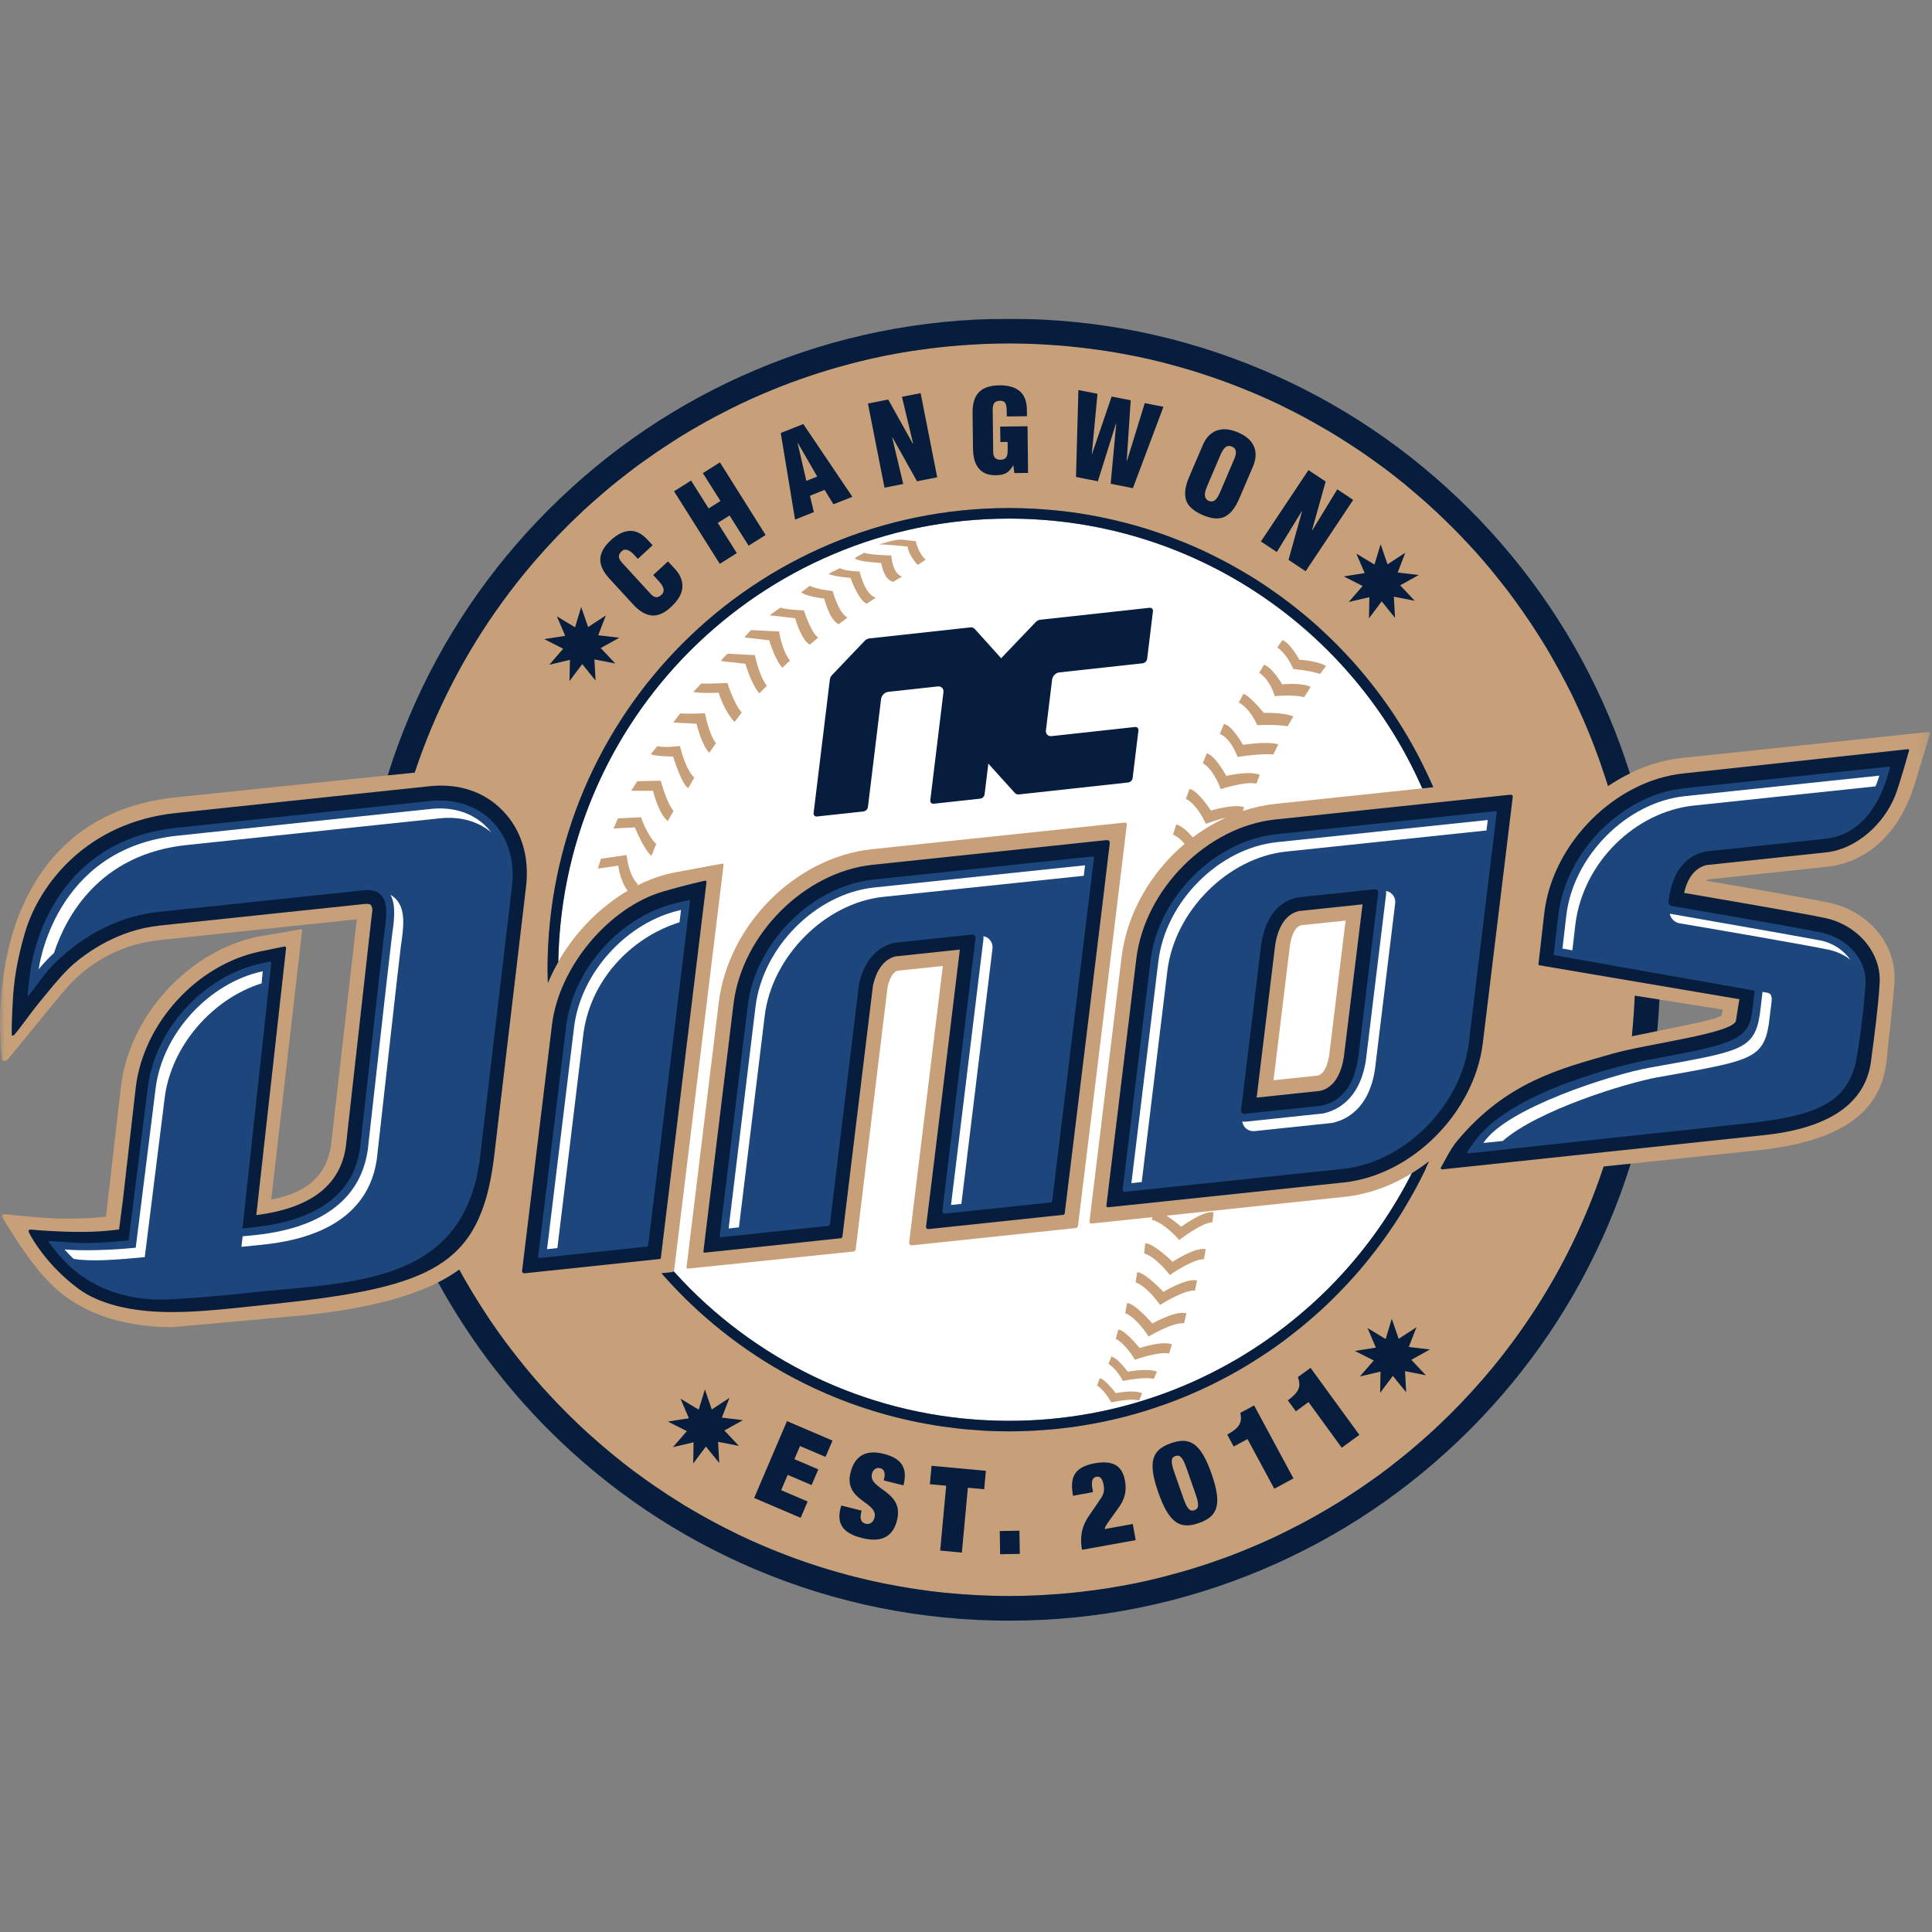 <svg width="200" height="200" viewBox="0 0 200 200" fill="none" xmlns="http://www.w3.org/2000/svg">
<rect x="0" y="0" width="200" height="200" fill="#808080" stroke="none"/>
<g clip-path="url(#clip0_463_17097)">
<mask id="mask0_463_17097" style="mask-type:luminance" maskUnits="userSpaceOnUse" x="0" y="31" width="200" height="139">
<path d="M0 31.696H199.8V169.076H0V31.696Z" fill="white"/>
</mask>
<g mask="url(#mask0_463_17097)">
<path d="M151.165 100.385C151.165 126.175 130.258 147.083 104.468 147.083C78.678 147.083 57.77 126.175 57.77 100.385C57.77 74.594 78.678 53.686 104.468 53.686C130.258 53.686 151.165 74.594 151.165 100.385Z" fill="white"/>
<path d="M126.368 81.692C126.368 81.692 128.914 80.847 130.061 81.125L130.407 80.22C129.421 79.74 126.948 80.317 126.948 80.317C126.948 80.317 125.771 78.169 124.927 77.98L124.512 79.005C125.689 79.681 126.368 81.692 126.368 81.692Z" fill="#C7A079"/>
<path d="M116.739 141.997C116.739 141.997 115.702 140.563 115.051 140.43L114.746 141.187C115.659 141.757 116.24 142.954 116.24 142.954C116.24 142.954 118.529 142.481 119.438 142.749L119.764 142.009C118.989 141.59 116.739 141.997 116.739 141.997Z" fill="#C7A079"/>
<path d="M121.388 130.623C121.388 130.623 119.39 128.665 118.555 128.708L118.441 129.754C119.741 130.152 121.093 131.992 121.093 131.992C121.093 131.992 123.464 130.331 124.64 130.35L124.812 129.312C123.741 129.066 121.388 130.623 121.388 130.623Z" fill="#C7A079"/>
<path d="M128.102 78.358C128.102 78.358 130.637 77.958 131.803 78.113L132.329 77.062C131.299 76.691 128.671 77.106 128.671 77.106C128.671 77.106 127.549 75.051 126.694 74.951L126.277 75.969C127.514 76.523 128.102 78.358 128.102 78.358Z" fill="#C7A079"/>
<path d="M130.147 75.065C130.147 75.065 132.148 74.965 133.292 75.189L133.888 74.166C132.893 73.731 130.829 73.795 130.829 73.795C130.829 73.795 129.496 72.131 128.719 71.817L128.242 72.73C129.433 73.349 130.147 75.065 130.147 75.065Z" fill="#C7A079"/>
<path d="M131.969 72.071C131.969 72.071 133.883 71.869 135.003 72.172L135.685 71.112C134.729 70.622 132.735 70.848 132.735 70.848C132.735 70.848 131.672 69.026 130.846 68.82L130.348 69.655C131.485 70.351 131.969 72.071 131.969 72.071Z" fill="#C7A079"/>
<path d="M133.876 69.257C133.876 69.257 135.563 69.395 136.654 69.768L137.271 68.949C136.35 68.39 134.506 68.293 134.506 68.293C134.506 68.293 133.557 66.526 132.749 66.266L132.23 67.029C133.318 67.791 133.876 69.257 133.876 69.257Z" fill="#C7A079"/>
<path d="M115.5 144.212C115.5 144.212 114.449 142.8 113.847 142.665L113.566 143.419C114.411 143.991 115.038 145.174 115.038 145.174C115.038 145.174 117.078 144.712 117.924 144.983L118.223 144.24C117.509 143.823 115.5 144.212 115.5 144.212Z" fill="#C7A079"/>
<path d="M117.968 139.548C117.968 139.548 116.536 137.736 115.78 137.631L115.5 138.582C116.6 139.194 117.486 140.763 117.486 140.763C117.486 140.763 119.953 139.87 121.017 140.118L121.324 139.179C120.4 138.747 117.968 139.548 117.968 139.548Z" fill="#C7A079"/>
<path d="M119.29 137.007C119.29 137.007 117.509 134.92 116.678 134.896L116.484 135.935C117.736 136.461 118.903 138.358 118.903 138.358C118.903 138.358 121.412 136.853 122.582 136.984L122.815 135.956C121.775 135.606 119.29 137.007 119.29 137.007Z" fill="#C7A079"/>
<path d="M120.43 133.735C120.43 133.735 118.549 131.698 117.718 131.704L117.559 132.746C118.83 133.213 120.088 135.09 120.088 135.09C120.088 135.09 122.537 133.516 123.71 133.598L123.913 132.56C122.86 132.258 120.43 133.735 120.43 133.735Z" fill="#C7A079"/>
<path d="M83.843 66.731L84.707 65.994C83.983 65.581 83.217 63.187 83.217 63.187C83.217 63.187 81.543 63.137 80.778 62.903L79.676 63.693L82.314 64.002C82.314 64.002 82.929 66.27 83.843 66.731Z" fill="#C7A079"/>
<path d="M86.824 64.619L87.731 63.932C86.812 63.469 86.194 61.18 86.194 61.18C86.194 61.18 84.473 61.01 83.832 60.635L82.941 61.32C83.526 61.776 85.324 61.962 85.324 61.962C85.324 61.962 85.875 64.219 86.824 64.619Z" fill="#C7A079"/>
<path d="M80.989 69.127C81.244 68.871 81.507 68.625 81.778 68.387C80.941 67.342 80.649 65.365 80.649 65.365C80.649 65.365 78.695 65.281 77.757 65.225C77.469 65.483 77.062 65.987 77.062 65.987L79.635 66.288C79.635 66.288 80.151 68.177 80.989 69.127Z" fill="#C7A079"/>
<path d="M78.613 71.778C78.847 71.542 79.119 71.239 79.396 71C78.556 69.95 78.146 67.814 78.146 67.814C78.146 67.814 76.267 67.732 75.338 67.671C75.041 67.932 74.789 68.145 74.641 68.437L77.162 68.715C77.162 68.715 77.769 70.833 78.613 71.778Z" fill="#C7A079"/>
<path d="M89.711 62.499L90.678 61.862C89.548 61.63 88.98 59.159 88.98 59.159C88.98 59.159 87.465 59.141 86.958 58.807C86.569 59.017 86.16 59.163 85.769 59.416C86.344 59.693 88.04 59.824 88.04 59.824C88.04 59.824 88.846 62.115 89.711 62.499Z" fill="#C7A079"/>
<path d="M76.786 73.766C75.996 72.904 75.3 70.7 75.3 70.7C75.3 70.7 73.525 70.787 72.586 70.764L71.762 71.639C72.693 71.793 74.388 71.71 74.388 71.71C74.388 71.71 74.967 73.624 76.045 74.731L76.786 73.766Z" fill="#C7A079"/>
<path d="M92.478 60.232C92.725 60.051 93.373 59.702 93.373 59.702C92.338 59.3 92.267 57.501 92.267 57.501C92.267 57.501 89.994 57.463 89.465 57.215C89.141 57.428 88.794 57.544 88.484 57.807C88.918 58.175 91.22 58.278 91.22 58.278C91.22 58.278 91.459 60.017 92.478 60.232Z" fill="#C7A079"/>
<path d="M70.413 73.851C70.147 74.213 69.947 74.442 69.691 74.802L72.106 74.918C72.106 74.918 72.618 77.138 73.433 77.928L74.111 76.923C73.421 76.111 72.98 73.842 72.98 73.842C72.98 73.842 71.225 73.915 70.413 73.851Z" fill="#C7A079"/>
<path d="M70.385 77.221C70.385 77.221 68.849 77.434 68.048 77.24L67.363 78.086C67.996 78.316 69.683 78.319 69.683 78.319C69.683 78.319 70.559 81.225 71.249 81.582L71.875 80.492C70.99 79.763 70.385 77.221 70.385 77.221Z" fill="#C7A079"/>
<path d="M65.968 80.875L65.34 81.862L67.602 81.86C67.602 81.86 68.147 84.239 69.13 84.993L69.723 83.943C69.07 83.248 68.391 80.818 68.391 80.818L65.968 80.875Z" fill="#C7A079"/>
<path d="M63.976 84.716L63.508 85.769L65.717 85.651C65.717 85.651 66.596 87.828 67.414 88.59C67.633 88.228 67.742 87.734 67.939 87.38C66.973 86.443 66.356 84.605 66.356 84.605L63.976 84.716Z" fill="#C7A079"/>
<path d="M93.952 56.583C94.058 57.518 95.011 58.482 95.011 58.482L95.822 57.938C95.091 57.323 94.795 56.025 94.795 56.025L93.324 55.86C92.586 55.819 91.019 56.364 91.019 56.364C91.754 56.339 93.952 56.583 93.952 56.583Z" fill="#C7A079"/>
<path d="M178.332 104.508L178.227 105.078C178.147 105.494 173.539 106.314 168.932 107.27C169.078 105.884 169.174 104.483 169.232 103.074C173.956 103.818 178.332 104.508 178.332 104.508ZM139.295 95.3L137.602 109.213C137.464 110.066 137.165 111.131 136.439 111.34L131.835 111.825L133.528 97.915C133.656 97.048 133.967 95.989 134.685 95.781L139.295 95.3ZM104.467 148.175C90.108 148.174 77.237 141.834 68.477 131.808C69.002 131.755 69.394 131.711 69.597 131.691C69.709 131.681 69.772 131.598 69.791 131.447C70.196 128.123 74.898 89.586 74.907 89.51C74.909 89.428 74.812 89.397 74.74 89.411C74.67 89.421 72.182 89.873 69.856 90.313C68.535 90.568 67.231 91.032 65.978 91.662C65.991 91.608 66.004 91.555 66.016 91.514C65.046 90.59 64.869 88.512 64.869 88.512L62.206 88.895L61.888 89.921L64.007 89.614C64.007 89.614 64.133 91.052 64.971 92.213C61.378 94.329 58.319 97.822 56.713 101.765C56.7 101.304 56.678 100.847 56.678 100.383C56.678 73.987 78.074 52.596 104.467 52.592C124.151 52.592 141.049 64.494 148.372 81.492C140.931 82.277 131.968 83.225 131.968 83.225C130.843 83.342 129.741 83.598 128.668 83.948L128.796 83.573C127.792 83.162 125.353 83.909 125.353 83.909C125.353 83.909 123.987 81.802 123.14 81.671L122.765 82.7C123.972 83.297 124.835 85.284 124.835 85.284C124.835 85.284 125.849 84.889 126.881 84.653C125.678 85.205 124.538 85.885 123.481 86.682C122.955 86.093 122.243 85.401 121.758 85.36L121.43 86.399C121.868 86.582 122.282 86.953 122.636 87.35C119.146 90.302 116.66 94.526 116.104 99.108C116.104 99.108 112.817 126.115 112.798 126.311C112.775 126.507 112.764 126.673 113.035 126.657C113.117 126.651 115.732 126.376 119.276 126.003L119.262 126.288C120.581 126.597 122.073 128.371 122.073 128.371C122.073 128.371 124.333 126.592 125.506 126.526L125.625 125.488C124.543 125.311 122.285 126.993 122.285 126.993C122.285 126.993 121.543 126.353 120.762 125.845C128.465 125.034 139.154 123.901 139.154 123.901C142.35 123.566 145.384 122.217 147.939 120.209C147.771 120.552 147.614 120.9 147.469 121.252C139.721 137.19 123.378 148.174 104.467 148.175ZM199.602 75.778C191.132 76.672 182.662 77.565 174.192 78.456C171.426 78.747 168.783 79.8 166.462 81.376C158.337 54.846 133.659 35.551 104.464 35.551C75.79 35.551 51.481 54.174 42.929 79.98C35.915 80.69 18.159 82.547 18.159 82.547C5.237 83.909 1.577 93.957 0.55 99.832C-0.338 104.866 0.103 108.419 0.156 109.415C0.162 109.584 0.227 109.791 0.338 109.826C0.491 109.874 0.698 109.795 0.964 109.489C1.25 109.162 6.068 103.195 6.78 102.407C7.49 101.62 10.569 97.939 16.577 97.31L36.935 95.163C36.894 95.594 34.263 118.595 34.263 118.595C33.807 121.625 31.808 123.504 28.079 124.172C28.079 124.172 31.276 96.329 31.279 96.284C31.292 96.237 31.279 96.179 31.203 96.194C31.122 96.209 26.594 96.982 26.594 96.982C19.457 98.518 13.407 105.167 12.525 112.435L10.972 125.954C6.681 126.392 3.87 125.997 2.108 125.862C1.513 125.82 0.953 125.745 0.476 125.689C0.278 125.665 0.126 125.851 0.236 126.016C0.962 127.144 2.697 130.21 4.94 132.578C7.968 135.79 12.39 137.385 17.876 137.385L31.52 136.152C39.673 135.292 44.553 133.612 47.539 131.428C58.54 151.562 79.906 165.221 104.464 165.221C133.154 165.221 157.471 146.58 166.014 120.757C174.266 119.89 182.104 119.062 182.104 119.062C194.676 117.737 195.157 111.811 195.417 108.628C195.443 108.329 196.035 103.15 196.111 101.696C196.36 97.842 193.535 94.376 189.415 93.465C187.744 93.094 180.953 91.913 176.599 91.166C176.678 91.105 176.767 91.061 176.863 91.036L189.106 89.73C193.366 89.282 196.679 86.155 198.212 81.147L199.798 75.965C199.798 75.965 199.831 75.75 199.602 75.778Z" fill="#C7A079"/>
<path d="M116.383 85.16C116.188 85.179 90.277 87.906 90.277 87.906C82.359 88.748 75.391 95.726 74.403 103.8C74.403 103.8 71.076 131.15 71.067 131.213C71.06 131.275 71.123 131.339 71.211 131.327C71.282 131.319 86.561 129.737 88.384 129.553C88.497 129.541 88.564 129.418 88.581 129.341C88.593 129.261 91.885 102.144 91.885 102.144C92.039 101.496 92.341 100.672 92.917 100.489L97.601 99.997C97.601 99.997 94.176 128.155 94.122 128.567C94.091 128.795 94.206 128.935 94.435 128.914C96.909 128.652 111.269 127.138 111.341 127.129C111.415 127.124 111.585 127.043 111.593 126.913C111.968 123.887 116.627 85.647 116.639 85.434C116.67 85.211 116.598 85.134 116.383 85.16Z" fill="#C7A079"/>
<path d="M52.042 83.92C50.154 81.972 47.51 81.064 44.458 81.39L18.226 84.162C9.073 85.121 4.077 91.45 2.577 96.579C1.645 99.787 1.466 101.745 1.357 103.051C1.357 103.051 1.176 106.045 1.217 106.978C1.217 107.109 1.21 107.168 1.286 107.205C1.329 107.224 1.393 107.21 1.484 107.113C1.971 106.57 3.199 104.866 3.494 104.492C4.498 103.248 6.346 100.893 7.566 99.841C9.088 98.53 12.264 96.26 16.526 95.814L37.708 93.584C38.085 93.536 38.329 93.61 38.356 93.656C38.682 93.99 38.495 94.623 38.495 94.623L35.797 118.728C35.213 122.687 32.207 125.058 26.534 125.787L29.614 98.164C29.623 98.03 29.549 97.956 29.406 97.986C29.26 98.012 26.824 98.518 26.824 98.518C20.35 99.909 14.87 105.928 14.062 112.509L12.714 124.298L12.325 127.276L11.556 127.362C10.002 127.524 8.031 127.64 4.095 127.362C3.412 127.314 3.068 127.235 2.989 127.337C2.932 127.438 2.964 127.562 3.161 127.892C3.241 128.033 4.793 130.967 8.159 133.439C10.252 134.969 13.567 135.827 17.756 135.827C20.058 135.827 22.495 135.606 24.797 135.36L28.317 134.989C44.697 133.26 49.687 131.085 51.122 119.976L54.452 91.827C54.834 88.711 53.98 85.906 52.042 83.92Z" fill="#071D3D"/>
<path d="M44.537 82.92L18.301 85.69C4.919 87.098 3.275 99.735 3.189 100.246C3.093 100.756 2.876 102.799 2.862 102.951C2.834 103.096 2.894 103.157 3.009 103.008C3.129 102.846 4.656 100.839 4.656 100.839C4.691 100.784 9.019 95.177 16.442 94.396L37.632 92.163C38.439 92.077 39.056 92.235 39.451 92.655C40.242 93.489 39.991 95.136 39.745 96.879C39.681 97.302 37.261 118.92 37.261 118.92C36.244 125.996 28.42 126.824 25.841 127.092L25.1 127.172C25.1 127.172 28.076 99.82 28.081 99.701C28.088 99.581 27.973 99.536 27.858 99.561C27.75 99.586 27.021 99.741 27.021 99.741C21.071 101.027 16.032 106.547 15.3 112.584L13.314 128.411C11.857 128.548 10.25 128.678 8.873 128.678C8.04 128.678 5.435 128.497 5.237 128.478C5.051 128.46 5 128.562 5.115 128.696C5.23 128.834 6.055 129.871 6.055 129.871C8.762 133.082 12.769 134.745 17.494 134.51C22.214 134.283 25.667 133.801 29.046 133.505C38.874 132.633 48.145 131.644 49.675 119.948L52.997 91.774C53.323 89.111 52.596 86.714 50.97 85.044C49.401 83.426 47.066 82.649 44.537 82.92Z" fill="#1D467D"/>
<path d="M176.666 89.55L189.053 88.236C192.163 87.906 195.009 85.31 196.174 82.396C196.621 81.267 197.44 78.354 197.628 77.683C197.65 77.59 197.58 77.553 197.471 77.558C197.362 77.581 174.255 80.067 174.255 80.067C167.2 80.812 160.74 87.275 159.87 94.47C159.87 94.47 159.265 99.781 159.259 99.835C159.259 99.885 159.279 99.915 159.315 99.919C159.339 99.924 180.06 103.439 180.06 103.439C180.06 103.439 179.907 104.309 179.709 105.644C179.499 106.971 170.548 108.041 166.93 109.077C161.46 110.64 155.963 112 150.866 118.078C150.09 119.013 149.496 120.325 149.178 120.825C149.113 120.933 149.154 121.066 149.312 121.054C149.483 121.041 182.583 117.512 182.583 117.512C189.378 116.798 193.118 114.217 193.689 109.848L193.755 109.315C194.005 107.489 194.454 104.082 194.58 101.763C194.769 98.689 192.369 95.798 188.998 95.044C186.96 94.598 177.255 92.931 174.34 92.436C174.706 90.807 175.506 89.833 176.666 89.55Z" fill="#071D3D"/>
<path d="M176.524 88.15L188.975 86.826C192.959 86.401 194.668 82.697 195.34 80.533C195.34 80.533 195.623 79.574 195.637 79.483C195.656 79.39 195.589 79.362 195.461 79.372C195.337 79.383 174.337 81.601 174.337 81.601C167.949 82.27 162.123 88.126 161.325 94.658C161.325 94.658 160.845 98.745 160.842 98.793C160.842 98.84 160.864 98.874 160.906 98.883C160.951 98.885 181.642 102.556 181.642 102.556C181.63 102.692 181.616 102.828 181.599 102.964L181.354 104.973C180.893 107.8 178.876 108.182 170.489 109.746C168.513 110.115 156.899 112.742 152.861 117.877C152.429 118.442 152.123 118.875 151.959 119.142C151.847 119.322 151.892 119.406 152.078 119.392C154.233 119.149 177.37 116.659 180.504 116.327C187.811 115.558 191.431 114.317 192.239 109.311C192.698 106.424 192.994 103.899 193.114 101.81C193.259 99.413 191.327 97.163 188.61 96.556C186.276 96.039 173.191 93.808 173.065 93.793C172.952 93.776 172.693 93.64 172.714 93.381C173.125 89.671 174.999 88.485 176.524 88.15Z" fill="#1D467D"/>
<path d="M175.36 83.39L194.154 81.404C194.315 81.003 194.452 80.62 194.551 80.293L174.432 82.417C168.399 83.049 162.887 88.586 162.146 94.748L161.746 98.195L162.772 98.38L163.079 95.716C163.882 89.205 169.334 84.024 175.36 83.39Z" fill="white"/>
<path d="M173.864 95.58C175.224 95.804 187.203 97.85 189.372 98.332C190.207 98.515 190.955 98.88 191.563 99.364C190.872 98.398 189.773 97.615 188.438 97.353C186.155 96.915 174.285 94.836 172.924 94.598C172.899 94.598 172.873 94.587 172.859 94.584C172.945 95.114 173.391 95.496 173.864 95.58Z" fill="white"/>
<path d="M183.099 106.077L183.329 104.219C183.408 103.594 183.567 102.885 182.961 102.768L182.457 102.676C182.443 102.864 182.163 105.102 182.163 105.102C181.564 108.755 180.061 108.849 170.637 110.55C167.024 111.209 155.923 114.672 153.562 118.319C154.24 118.246 154.91 118.183 155.562 118.114C159.193 114.916 168.351 112.108 171.574 111.527C181.009 109.83 182.504 109.722 183.099 106.077Z" fill="white"/>
<path d="M68.617 92.296C63.05 93.939 57.876 100.044 57.14 106.09C57.14 106.09 54.066 131.339 54.047 131.552C54.038 131.767 54.181 131.816 54.315 131.81C54.437 131.791 67.116 130.457 68.31 130.331C68.364 130.319 68.401 130.283 68.41 130.221C68.687 127.996 73.134 91.381 73.139 91.293C73.142 91.226 73.065 91.141 72.958 91.172C72.861 91.192 70.828 91.643 68.617 92.296Z" fill="#071D3D"/>
<path d="M70.316 93.405C64.374 94.686 59.342 100.205 58.605 106.25C58.605 106.25 55.737 129.87 55.721 130.009C55.688 130.155 55.733 130.233 55.95 130.215C56.147 130.186 66.012 129.146 67.007 129.045C67.064 129.036 67.087 129.004 67.095 128.95C67.336 126.994 71.422 93.384 71.427 93.312C71.443 93.24 71.386 93.173 71.294 93.192C71.201 93.215 70.316 93.405 70.316 93.405Z" fill="#1D467D"/>
<path d="M70.344 95.472L70.5 94.201C64.929 95.413 60.119 100.647 59.426 106.348L56.629 129.315L57.7 129.203L60.357 107.316C60.991 101.566 65.254 97.075 70.344 95.472Z" fill="white"/>
<path d="M90.333 89.522C83.268 90.268 76.81 96.735 75.93 103.942C75.93 103.942 72.825 129.458 72.819 129.534C72.807 129.622 72.843 129.685 72.942 129.675C73.04 129.664 85.507 128.354 87.035 128.181C87.138 128.18 87.198 128.074 87.21 127.995C87.217 127.925 90.367 102.038 90.367 102.038C90.754 100.309 91.563 99.289 92.71 99.005L99.362 98.299C99.362 98.299 95.932 126.65 95.875 126.892C95.824 127.124 95.942 127.255 96.154 127.231C98.261 127.009 109.979 125.765 110.059 125.759C110.101 125.758 110.142 125.741 110.172 125.711C110.202 125.682 110.22 125.642 110.222 125.599C110.542 123.03 114.884 87.496 114.884 87.268C114.898 87.026 114.693 86.951 114.543 86.968C114.388 86.99 90.333 89.522 90.333 89.522Z" fill="#071D3D"/>
<path d="M90.411 91.053C84.034 91.729 78.195 97.582 77.406 104.103C77.406 104.103 74.518 127.816 74.507 127.933C74.496 128.042 74.514 128.09 74.608 128.08C74.703 128.069 84.386 127.045 85.726 126.905C85.834 126.893 85.893 126.817 85.911 126.721C85.915 126.663 88.918 101.913 88.918 101.913C89.612 98.731 91.487 97.844 92.567 97.6L100.606 96.745C100.686 96.745 100.794 96.745 100.901 96.841C100.979 96.92 101.006 97.027 100.984 97.15C100.984 97.15 97.563 125.117 97.563 125.327C97.547 125.531 97.638 125.652 97.865 125.625C99.757 125.428 108.628 124.487 108.714 124.485C108.865 124.475 108.922 124.332 108.933 124.251C109.201 122.037 113.22 88.916 113.253 88.813C113.255 88.71 113.173 88.656 113.085 88.663C112.983 88.675 90.411 91.053 90.411 91.053Z" fill="#1D467D"/>
<path d="M91.438 92.842L112.195 90.66L112.318 89.576L90.5 91.872C84.462 92.51 78.965 98.034 78.213 104.203L75.426 127.171L76.494 127.056L79.16 105.178C79.902 99.013 85.411 93.478 91.438 92.842Z" fill="white"/>
<path d="M102.42 97.245C102.262 97.07 102.034 96.959 101.797 96.922C101.811 97.031 101.813 97.141 101.803 97.25L98.449 124.74L99.521 124.626L102.738 98.232C102.785 97.854 102.665 97.501 102.42 97.245Z" fill="white"/>
<path d="M14.985 130.136L17.047 113.661C17.703 108.316 21.96 103.395 27.078 101.802C27.167 100.947 27.195 100.545 27.195 100.545C21.619 101.746 16.81 106.985 16.107 112.684L14.051 129.161C11.277 129.442 8.359 129.493 6.68 129.341C7.025 129.752 7.563 130.262 7.615 130.317C9.37 130.627 12.222 130.409 14.985 130.136Z" fill="white"/>
<path d="M19.325 87.477L45.565 84.712C47.623 84.495 49.475 85.011 50.858 86.167C50.711 85.973 50.552 85.789 50.382 85.616C48.969 84.165 46.924 83.496 44.634 83.737L18.386 86.508C5.504 87.867 4.004 100.34 4.004 100.34C4.004 100.34 4.548 99.623 5.589 98.652C6.828 94.897 10.251 88.434 19.325 87.477Z" fill="white"/>
<path d="M26.868 128.883C29.533 128.601 37.893 127.725 39.008 120.012C39.008 120.012 41.424 98.388 41.493 97.982C41.779 96.032 42.04 94.182 40.984 93.066C40.821 92.897 40.634 92.753 40.429 92.638C41.025 93.77 40.796 95.343 40.561 97.001C40.487 97.419 38.071 119.04 38.071 119.04C36.96 126.757 28.605 127.63 25.926 127.907L25.121 127.979L24.992 129.069L26.868 128.883Z" fill="white"/>
<path d="M136.668 112.927L130.088 113.622L132.001 97.868C132.214 96.462 132.816 94.7 134.463 94.311L141.051 93.616L139.123 109.357C138.918 110.772 138.308 112.537 136.668 112.927ZM132.026 84.832C124.97 85.574 118.507 92.041 117.632 99.251C117.632 99.251 114.545 124.654 114.538 124.766C114.524 124.876 114.566 124.998 114.72 124.977C114.872 124.963 139.114 122.407 139.114 122.407C146.156 121.66 152.619 115.192 153.5 107.986C153.5 107.986 156.582 82.629 156.601 82.483C156.612 82.324 156.46 82.251 156.335 82.27C156.192 82.28 132.026 84.832 132.026 84.832Z" fill="#071D3D"/>
<path d="M140.61 109.447L140.586 109.573C140.088 113.019 138.283 114.135 136.847 114.457L128.86 115.299C128.776 115.31 128.675 115.306 128.567 115.197C128.489 115.124 128.461 115.016 128.477 114.889L130.554 97.796C131.063 94.316 132.887 93.213 134.303 92.906L134.412 92.893L142.279 92.059C142.4 92.05 142.503 92.086 142.58 92.157C142.654 92.235 142.686 92.345 142.668 92.474L140.61 109.447ZM154.773 83.974C154.69 83.984 132.109 86.362 132.109 86.362C125.735 87.037 119.885 92.896 119.107 99.416C119.107 99.416 116.224 123.034 116.216 123.158C116.2 123.288 116.336 123.387 116.448 123.375C116.557 123.368 139.029 120.999 139.029 120.999C145.409 120.322 151.255 114.47 152.055 107.942C152.055 107.942 154.917 84.219 154.941 84.112C154.953 84.004 154.857 83.962 154.773 83.974Z" fill="#1D467D"/>
<path d="M143.489 92.565L141.405 109.688C140.796 113.843 138.366 114.966 136.969 115.265L128.937 116.117C128.825 116.128 128.711 116.12 128.602 116.092C128.641 116.339 128.743 116.569 128.915 116.748C129.162 117.002 129.521 117.129 129.887 117.091L137.912 116.244C139.304 115.949 141.728 114.818 142.34 110.665L144.424 93.536C144.482 93.173 144.358 92.814 144.1 92.556C143.936 92.386 143.719 92.275 143.482 92.231C143.489 92.343 143.501 92.457 143.489 92.565Z" fill="white"/>
<path d="M133.13 88.157L153.88 85.969L154.012 84.887L132.194 87.18C126.164 87.812 120.658 93.345 119.914 99.516L117.121 122.479L118.191 122.365L120.85 100.484C121.595 94.322 127.111 88.789 133.13 88.157Z" fill="white"/>
<path d="M171.784 103.475C170.962 103.347 170.103 103.211 169.233 103.074V103.075C169.21 103.6 169.181 104.125 169.146 104.649C169.114 105.144 169.077 105.639 169.033 106.133C169 106.511 168.974 106.892 168.934 107.271C169.819 107.085 170.703 106.908 171.557 106.736C171.657 105.653 171.735 104.566 171.784 103.475Z" fill="#071D3D"/>
<path d="M42.929 79.979C43.986 76.792 45.29 73.692 46.83 70.707C46.843 70.682 46.856 70.655 46.869 70.63C47.246 69.903 47.636 69.182 48.039 68.469C48.048 68.453 48.058 68.439 48.065 68.423C49.67 65.598 51.485 62.897 53.494 60.344C53.573 60.244 53.65 60.145 53.729 60.045C54.183 59.475 54.647 58.912 55.119 58.357C55.214 58.245 55.312 58.135 55.408 58.024C56.918 56.275 58.519 54.608 60.206 53.029C60.279 52.96 60.351 52.89 60.424 52.821C60.896 52.383 61.378 51.959 61.862 51.536C62.08 51.346 62.296 51.157 62.516 50.969C62.973 50.58 63.436 50.198 63.904 49.822C64.16 49.617 64.418 49.415 64.678 49.215C65.141 48.854 65.604 48.492 66.076 48.145C66.328 47.96 66.586 47.781 66.841 47.601C67.675 47.006 68.522 46.431 69.383 45.876C69.739 45.645 70.091 45.413 70.451 45.191C70.871 44.931 71.297 44.684 71.723 44.433C72.53 43.957 73.347 43.5 74.174 43.062C74.621 42.826 75.071 42.596 75.524 42.371C75.914 42.176 76.303 41.977 76.698 41.791C77.34 41.483 77.99 41.195 78.644 40.91C79.041 40.737 79.441 40.568 79.843 40.403C80.505 40.129 81.173 39.866 81.844 39.614C82.199 39.482 82.557 39.359 82.915 39.233C83.481 39.033 84.05 38.839 84.624 38.655C84.993 38.538 85.362 38.421 85.733 38.309C86.338 38.127 86.945 37.957 87.556 37.791C87.89 37.701 88.221 37.609 88.556 37.523C89.468 37.292 90.384 37.081 91.305 36.889C91.395 36.87 91.485 36.853 91.576 36.836C92.481 36.655 93.388 36.492 94.3 36.349C94.619 36.299 94.94 36.258 95.261 36.213C95.938 36.115 96.619 36.028 97.302 35.953C97.655 35.915 98.009 35.877 98.363 35.844C99.06 35.779 99.759 35.728 100.461 35.685C100.778 35.666 101.093 35.642 101.412 35.629C102.423 35.581 103.44 35.551 104.464 35.551C105.494 35.551 106.517 35.581 107.535 35.629C107.857 35.643 108.176 35.667 108.497 35.688C109.196 35.728 109.894 35.781 110.591 35.846C111.621 35.945 112.649 36.067 113.674 36.213C114.016 36.262 114.36 36.307 114.7 36.362C115.464 36.484 116.226 36.62 116.985 36.769C117.203 36.812 117.425 36.848 117.643 36.893C118.604 37.091 119.56 37.312 120.511 37.556C120.774 37.623 121.033 37.697 121.294 37.768C121.984 37.955 122.67 38.146 123.349 38.352C123.691 38.457 124.033 38.566 124.373 38.677C124.973 38.871 125.57 39.073 126.164 39.283C126.511 39.405 126.857 39.531 127.202 39.659C127.814 39.89 128.421 40.129 129.025 40.378C129.323 40.501 129.624 40.617 129.92 40.743C130.791 41.114 131.653 41.504 132.507 41.912C132.691 42 132.87 42.099 133.053 42.188C133.73 42.523 134.402 42.862 135.065 43.218C135.394 43.395 135.716 43.58 136.041 43.76C136.554 44.047 137.065 44.341 137.572 44.64C137.916 44.846 138.259 45.055 138.6 45.266C139.086 45.568 139.567 45.876 140.044 46.191C140.372 46.408 140.703 46.621 141.027 46.844C141.563 47.211 142.088 47.589 142.611 47.969C142.859 48.151 143.113 48.324 143.358 48.509C144.079 49.051 144.789 49.609 145.487 50.181C145.8 50.438 146.104 50.704 146.414 50.967C146.826 51.318 147.237 51.667 147.639 52.029C147.972 52.325 148.3 52.628 148.625 52.931C148.993 53.275 149.357 53.622 149.718 53.973C150.044 54.29 150.368 54.61 150.689 54.933C151.044 55.294 151.39 55.664 151.737 56.033C152.04 56.356 152.348 56.677 152.645 57.008C153.169 57.589 153.681 58.18 154.183 58.781C154.53 59.201 154.872 59.624 155.21 60.052C155.512 60.432 155.816 60.81 156.109 61.198C156.408 61.59 156.696 61.987 156.986 62.387C157.251 62.752 157.512 63.119 157.768 63.489C158.055 63.902 158.338 64.319 158.615 64.739C158.857 65.107 159.095 65.478 159.329 65.851C159.601 66.282 159.874 66.711 160.135 67.148C160.36 67.526 160.574 67.909 160.791 68.291C161.257 69.106 161.705 69.931 162.133 70.766C162.329 71.142 162.529 71.517 162.715 71.901C162.947 72.374 163.166 72.856 163.387 73.336C163.563 73.72 163.741 74.105 163.91 74.494C164.121 74.981 164.327 75.471 164.527 75.963C164.686 76.355 164.841 76.748 164.992 77.143C165.185 77.641 165.372 78.142 165.553 78.645C165.694 79.042 165.825 79.444 165.959 79.845C166.129 80.354 166.304 80.86 166.462 81.374C167.187 80.886 167.945 80.448 168.731 80.065C168.099 78.069 167.381 76.097 166.559 74.154C163.164 66.126 158.309 58.919 152.121 52.733C145.929 46.546 138.724 41.68 130.7 38.291C122.388 34.777 113.557 32.999 104.464 32.999C95.371 32.999 86.547 34.777 78.235 38.291C70.213 41.68 63.004 46.546 56.814 52.733C50.628 58.919 45.77 66.126 42.373 74.154C41.529 76.154 40.783 78.193 40.137 80.265C41.178 80.158 42.126 80.062 42.929 79.979Z" fill="#071D3D"/>
<path d="M166.013 120.757C164.96 123.941 163.659 127.037 162.123 130.019C162.104 130.055 162.086 130.091 162.068 130.128C161.694 130.851 161.307 131.566 160.906 132.275C160.896 132.292 160.886 132.31 160.876 132.327C159.274 135.149 157.463 137.848 155.457 140.4C155.375 140.504 155.293 140.61 155.208 140.715C154.757 141.283 154.297 141.844 153.826 142.397C153.729 142.51 153.63 142.623 153.532 142.736C152.036 144.469 150.45 146.121 148.78 147.688C148.69 147.773 148.602 147.861 148.51 147.944C148.043 148.377 147.566 148.799 147.087 149.218C146.865 149.412 146.644 149.606 146.419 149.796C145.964 150.183 145.504 150.563 145.039 150.937C144.78 151.146 144.518 151.351 144.255 151.553C143.795 151.912 143.336 152.271 142.866 152.617C142.607 152.808 142.341 152.988 142.08 153.175C141.259 153.761 140.424 154.328 139.577 154.877C139.212 155.111 138.852 155.35 138.481 155.578C138.064 155.833 137.643 156.084 137.22 156.329C136.818 156.567 136.414 156.799 136.006 157.027C135.595 157.257 135.181 157.483 134.764 157.704C134.315 157.941 133.862 158.172 133.406 158.398C133.018 158.594 132.632 158.79 132.24 158.977C131.579 159.29 130.913 159.591 130.241 159.879C129.859 160.046 129.475 160.208 129.09 160.366C128.428 160.637 127.762 160.905 127.088 161.155C126.734 161.286 126.376 161.409 126.02 161.534C125.453 161.737 124.883 161.93 124.309 162.114C123.941 162.233 123.572 162.348 123.201 162.459C122.593 162.641 121.983 162.814 121.37 162.978C121.04 163.068 120.71 163.161 120.377 163.245C119.46 163.479 118.537 163.692 117.611 163.885C117.518 163.904 117.426 163.918 117.334 163.937C116.436 164.117 115.535 164.278 114.631 164.42C114.31 164.471 113.989 164.513 113.668 164.557C112.989 164.655 112.309 164.742 111.627 164.817C111.274 164.855 110.919 164.892 110.565 164.926C109.867 164.99 109.168 165.042 108.469 165.084C108.152 165.103 107.834 165.127 107.516 165.142C106.504 165.188 105.488 165.221 104.463 165.221C103.468 165.221 102.478 165.188 101.493 165.145C101.233 165.132 100.974 165.12 100.716 165.105C99.844 165.055 98.977 164.99 98.115 164.907C97.996 164.895 97.876 164.888 97.758 164.876C96.802 164.776 95.848 164.655 94.897 164.512C94.65 164.475 94.402 164.434 94.155 164.395C93.366 164.269 92.58 164.129 91.796 163.975C91.614 163.937 91.431 163.906 91.249 163.868C90.331 163.677 89.416 163.466 88.507 163.235C88.276 163.178 88.049 163.115 87.82 163.055C87.082 162.859 86.35 162.65 85.622 162.429C85.405 162.364 85.186 162.3 84.972 162.233C84.093 161.957 83.22 161.662 82.354 161.347C82.151 161.273 81.952 161.194 81.75 161.119C81.05 160.858 80.354 160.584 79.663 160.297C79.428 160.2 79.19 160.103 78.957 160.002C78.122 159.646 77.296 159.272 76.478 158.881C76.31 158.8 76.147 158.716 75.98 158.632C75.304 158.302 74.635 157.959 73.972 157.604C73.726 157.473 73.481 157.343 73.238 157.207C72.452 156.777 71.675 156.331 70.908 155.869C70.796 155.801 70.686 155.729 70.574 155.66C69.653 155.09 68.745 154.499 67.851 153.887C67.225 153.458 66.607 153.019 65.997 152.569C65.865 152.47 65.731 152.38 65.601 152.282C64.902 151.757 64.219 151.215 63.542 150.663C63.304 150.469 63.068 150.273 62.834 150.075C62.312 149.637 61.797 149.191 61.289 148.736C61.107 148.574 60.922 148.416 60.742 148.25C60.109 147.67 59.487 147.078 58.878 146.474C58.657 146.256 58.441 146.033 58.222 145.811C57.773 145.354 57.33 144.89 56.895 144.418C56.697 144.203 56.495 143.992 56.299 143.773C55.73 143.145 55.175 142.504 54.633 141.851C54.436 141.614 54.244 141.372 54.05 141.133C53.658 140.648 53.273 140.158 52.895 139.662C52.699 139.404 52.502 139.15 52.309 138.89C51.806 138.211 51.317 137.523 50.841 136.826C50.676 136.582 50.518 136.334 50.357 136.091C50.01 135.566 49.67 135.037 49.339 134.502C49.159 134.213 48.979 133.923 48.805 133.631C48.369 132.905 47.946 132.171 47.538 131.428C46.901 131.894 46.171 132.336 45.348 132.753C48.412 138.348 52.248 143.472 56.813 148.041C63.003 154.229 70.212 159.086 78.234 162.479C86.546 165.993 95.369 167.772 104.463 167.772C113.555 167.772 122.387 165.993 130.699 162.479C138.723 159.088 145.928 154.229 152.119 148.041C158.308 141.849 163.163 134.643 166.558 126.619C167.414 124.597 168.162 122.541 168.811 120.463C167.891 120.559 166.956 120.657 166.013 120.757Z" fill="#071D3D"/>
<path d="M66.028 57.856L65.645 57.438C65.39 57.166 65.155 56.995 64.938 56.931C64.716 56.865 64.529 56.904 64.377 57.041C64.154 57.253 64.049 57.446 64.064 57.634C64.085 57.824 64.197 58.034 64.41 58.27L67.378 61.504C67.553 61.692 67.733 61.804 67.91 61.817C68.088 61.84 68.274 61.758 68.464 61.582C68.588 61.473 68.661 61.353 68.687 61.219C68.71 61.092 68.698 60.961 68.652 60.841C68.607 60.71 68.542 60.587 68.459 60.477C68.373 60.362 68.278 60.241 68.166 60.127L67.616 59.526L69.152 58.118L69.889 58.917C70.434 59.509 70.681 60.145 70.638 60.813C70.592 61.486 70.189 62.173 69.436 62.864C68.747 63.495 68.088 63.776 67.455 63.711C66.821 63.645 66.188 63.271 65.554 62.586L63.088 59.902C62.433 59.195 62.123 58.518 62.141 57.871C62.167 57.224 62.526 56.572 63.225 55.93C63.898 55.307 64.56 54.986 65.198 54.957C65.84 54.933 66.459 55.243 67.056 55.898L67.563 56.442L66.028 57.856Z" fill="#071D3D"/>
<path d="M74.511 58.369L69.777 50.858L71.538 49.747L73.358 52.631L74.583 51.862L72.76 48.979L74.527 47.864L79.257 55.383L77.496 56.487L75.522 53.363L74.301 54.13L76.273 57.258L74.511 58.369Z" fill="#071D3D"/>
<path d="M82.587 45.85L82.566 45.86L83.472 49.781L84.598 49.331L82.587 45.85ZM82.304 53.79L80.824 44.82L83.157 43.897L88.237 51.429L86.276 52.205L85.364 50.713L83.844 51.318L84.252 53.014L82.304 53.79Z" fill="#071D3D"/>
<path d="M92.376 45.257L92.358 45.283L93.502 50.102L91.564 50.484L89.848 41.772L91.948 41.36L94.486 45.915L94.524 45.91L93.368 41.08L95.301 40.695L97.02 49.408L94.929 49.822L92.376 45.257Z" fill="#071D3D"/>
<path d="M105.001 48.973L104.904 48.187H104.876C104.664 48.558 104.431 48.819 104.168 48.969C103.906 49.117 103.545 49.191 103.09 49.197C102.666 49.198 102.299 49.141 101.997 49.005C101.707 48.877 101.455 48.676 101.266 48.421C101.075 48.166 100.941 47.873 100.853 47.533C100.772 47.19 100.73 46.819 100.723 46.394L100.68 42.751C100.671 41.787 100.885 41.076 101.335 40.606C101.785 40.139 102.486 39.901 103.441 39.889C104.359 39.874 105.059 40.078 105.552 40.484C106.042 40.892 106.291 41.541 106.305 42.424L106.312 43.086L104.224 43.112L104.217 42.621C104.217 42.216 104.168 41.922 104.08 41.745C103.99 41.579 103.816 41.494 103.556 41.483C103.247 41.494 103.036 41.567 102.925 41.717C102.815 41.868 102.757 42.104 102.765 42.419L102.815 46.81C102.818 47.071 102.882 47.264 103.005 47.398C103.138 47.535 103.332 47.601 103.591 47.596C103.757 47.591 103.89 47.56 103.997 47.496C104.096 47.432 104.168 47.345 104.217 47.249C104.26 47.138 104.291 47.025 104.301 46.906C104.309 46.78 104.315 46.63 104.315 46.448L104.308 45.748L103.561 45.759L103.538 44.16L106.369 44.129L106.424 48.957L105.001 48.973Z" fill="#071D3D"/>
<path d="M116.635 47.702L116.663 47.708L118.506 41.731L120.44 42.112L117.277 50.536L114.976 50.08L115.555 43.829L115.534 43.822L113.65 49.822L111.387 49.374L111.636 40.378L113.613 40.765L113.023 47.008L113.051 46.984L115.076 41.05L117.05 41.44L116.635 47.702Z" fill="#071D3D"/>
<path d="M127.728 47.613C127.797 47.456 127.854 47.315 127.888 47.187C127.923 47.067 127.941 46.944 127.94 46.819C127.94 46.698 127.91 46.585 127.848 46.477C127.781 46.374 127.678 46.296 127.523 46.229C127.377 46.163 127.249 46.149 127.122 46.173C127 46.202 126.898 46.251 126.809 46.338C126.717 46.43 126.637 46.533 126.57 46.644C126.494 46.769 126.426 46.9 126.367 47.034L124.937 50.388C124.881 50.523 124.83 50.659 124.787 50.798C124.753 50.934 124.732 51.073 124.727 51.212C124.727 51.349 124.758 51.471 124.822 51.586C124.885 51.701 124.99 51.787 125.13 51.849C125.278 51.909 125.413 51.926 125.539 51.896C125.662 51.865 125.772 51.797 125.856 51.701C125.947 51.603 126.027 51.495 126.093 51.378C126.162 51.258 126.229 51.122 126.296 50.97L127.728 47.613ZM128.281 51.626C127.871 52.582 127.374 53.203 126.788 53.488C126.203 53.781 125.442 53.72 124.503 53.32C123.565 52.912 122.984 52.4 122.784 51.77C122.583 51.144 122.684 50.352 123.089 49.402L124.507 46.086C124.842 45.298 125.329 44.798 125.962 44.57C126.596 44.339 127.325 44.404 128.162 44.766C128.998 45.118 129.549 45.602 129.806 46.215C130.07 46.822 130.034 47.521 129.702 48.306L128.281 51.626Z" fill="#071D3D"/>
<path d="M134.792 52.918L134.76 52.924L132.175 57.146L130.527 56.055L135.451 48.665L137.232 49.848L135.823 54.87L135.851 54.893L138.435 50.652L140.082 51.751L135.157 59.139L133.386 57.953L134.792 52.918Z" fill="#071D3D"/>
<path d="M60.164 62.834L60.88 64.913L62.716 63.711L61.929 65.76L64.11 66.02L62.185 67.085L63.691 68.685L61.534 68.264L61.655 70.458L60.274 68.748L58.956 70.504L58.999 68.307L56.861 68.815L58.302 67.156L56.34 66.162L58.512 65.821L57.649 63.804L59.531 64.937L60.164 62.834Z" fill="#071D3D"/>
<path d="M142.923 56.34L143.636 58.418L145.475 57.218L144.687 59.265L146.867 59.526L144.944 60.593L146.448 62.19L144.291 61.771L144.414 63.964L143.03 62.253L141.717 64.012L141.757 61.817L139.62 62.319L141.06 60.661L139.102 59.67L141.273 59.324L140.406 57.308L142.285 58.442L142.923 56.34Z" fill="#071D3D"/>
<path d="M74.985 148.081L76.913 147.015L74.726 146.751L75.517 144.702L73.681 145.908L72.969 143.832L72.33 145.927L70.45 144.796L71.315 146.817L69.144 147.161L71.103 148.15L69.662 149.809L71.799 149.306L71.76 151.503L73.073 149.743L74.456 151.451L74.335 149.259L76.491 149.678L74.985 148.081Z" fill="#071D3D"/>
<path d="M145.84 139.437L146.635 137.393L144.792 138.594L144.076 136.516L143.443 138.618L141.566 137.48L142.429 139.504L140.258 139.848L142.214 140.837L140.773 142.49L142.91 141.989L142.872 144.186L144.188 142.428L145.569 144.136L145.448 141.942L147.602 142.364L146.1 140.764L148.024 139.699L145.84 139.437Z" fill="#071D3D"/>
<path d="M81.467 147.113L86.181 149.128L85.459 150.82L82.817 149.694L82.237 151.052L84.712 152.11L84.016 153.736L81.541 152.679L80.867 154.263L83.607 155.434L82.885 157.128L78.07 155.07L81.467 147.113Z" fill="#071D3D"/>
<path d="M91.481 153.252L91.531 153.05C91.655 152.558 91.557 152.096 91.135 151.989C90.663 151.872 90.361 152.184 90.266 152.56C89.852 154.219 93.63 154.302 92.862 157.373C92.414 159.162 91.167 159.698 89.238 159.216C87.427 158.762 86.571 157.886 87.006 156.144L87.08 155.851L89.197 156.38L89.147 156.578C88.968 157.297 89.197 157.631 89.621 157.737C90.068 157.848 90.415 157.56 90.529 157.101C90.945 155.442 87.303 155.406 88.049 152.43C88.473 150.736 89.611 150.032 91.458 150.495C93.364 150.973 93.978 151.963 93.528 153.764L91.481 153.252Z" fill="#071D3D"/>
<path d="M97.948 153.803L96.258 153.646L96.435 151.739L102.059 152.258L101.884 154.166L100.193 154.01L99.573 160.722L97.326 160.515L97.948 153.803Z" fill="#071D3D"/>
<path d="M103.492 158.49L105.53 158.457L105.57 160.858L103.532 160.891L103.492 158.49Z" fill="#071D3D"/>
<path d="M111.075 154.841C110.929 153.969 110.908 153.247 111.224 152.671C111.54 152.097 112.178 151.686 113.325 151.479C115.542 151.079 116.23 152.027 116.458 153.291C116.665 154.436 116.379 155.239 115.861 155.985L114.779 157.497C114.622 157.723 114.393 158.022 114.355 158.288L117.265 157.763L117.567 159.434L112.008 160.435C111.799 159.267 111.903 158.139 112.689 156.976L113.898 155.205C114.249 154.699 114.36 154.347 114.244 153.715C114.114 153 113.848 152.814 113.502 152.877C113.192 152.932 112.912 153.154 113.084 154.109L113.149 154.466L111.075 154.841Z" fill="#071D3D"/>
<path d="M122.501 155.09C122.906 156.246 123.197 156.49 123.643 156.334C124.091 156.179 124.164 155.805 123.76 154.649L122.822 151.973C122.418 150.817 122.127 150.572 121.681 150.728C121.234 150.884 121.159 151.257 121.564 152.413L122.501 155.09ZM121.216 149.401C123.114 148.735 124.272 149.294 125.419 152.565C126.565 155.839 126.008 156.997 124.108 157.663C122.21 158.327 121.051 157.768 119.905 154.497C118.759 151.224 119.317 150.066 121.216 149.401Z" fill="#071D3D"/>
<path d="M131.914 154.115L129.14 148.971L127.711 149.743L127.043 148.503C128.254 147.837 128.634 147.315 128.395 146.259L129.825 145.489L133.9 153.046L131.914 154.115Z" fill="#071D3D"/>
<path d="M138.897 149.867L135.457 145.143L134.145 146.1L133.316 144.963C134.426 144.14 134.733 143.571 134.355 142.558L135.668 141.6L140.722 148.539L138.897 149.867Z" fill="#071D3D"/>
<path d="M147.938 120.209C147.366 120.655 146.769 121.068 146.151 121.448C144.262 125.178 141.881 128.639 139.073 131.737C138.556 132.306 138.027 132.863 137.485 133.407C137.002 133.886 136.51 134.355 136.008 134.814C135.96 134.86 135.914 134.905 135.864 134.95C135.709 135.093 135.545 135.224 135.387 135.363C127.151 142.651 116.329 147.083 104.467 147.083H104.466C91.567 147.083 79.899 141.855 71.443 133.407C70.856 132.82 70.291 132.213 69.736 131.596C69.703 131.649 69.659 131.684 69.595 131.69C69.392 131.711 69 131.754 68.477 131.807C68.477 131.809 68.48 131.812 68.481 131.814C72.302 136.185 76.905 139.855 82.072 142.605C82.136 142.638 82.201 142.67 82.265 142.702C82.912 143.044 83.568 143.37 84.23 143.681C84.386 143.755 84.546 143.822 84.702 143.893C85.278 144.157 85.86 144.409 86.446 144.649C86.661 144.736 86.879 144.819 87.095 144.905C87.634 145.115 88.177 145.316 88.723 145.508C88.977 145.597 89.232 145.682 89.489 145.767C90.009 145.938 90.531 146.1 91.056 146.253C91.339 146.335 91.622 146.418 91.908 146.495C92.416 146.633 92.928 146.761 93.443 146.882C93.747 146.954 94.05 147.026 94.356 147.092C94.864 147.203 95.377 147.299 95.891 147.393C96.205 147.449 96.519 147.51 96.835 147.561C97.359 147.644 97.887 147.712 98.415 147.778C98.727 147.819 99.036 147.865 99.348 147.898C99.919 147.959 100.497 148.002 101.073 148.04C101.347 148.061 101.617 148.088 101.893 148.104C102.744 148.149 103.602 148.175 104.465 148.175C105.202 148.175 105.934 148.151 106.663 148.118C106.869 148.11 107.073 148.098 107.277 148.086C107.854 148.051 108.428 148.008 108.998 147.954C109.164 147.939 109.332 147.927 109.497 147.909C110.206 147.835 110.912 147.745 111.611 147.64C111.771 147.616 111.931 147.587 112.091 147.562C112.649 147.472 113.204 147.372 113.756 147.265C113.96 147.223 114.162 147.184 114.365 147.142C115.008 147.007 115.647 146.86 116.284 146.699C116.333 146.687 116.384 146.677 116.432 146.662C117.105 146.49 117.769 146.297 118.431 146.096C119.134 145.879 119.833 145.647 120.526 145.401C120.705 145.336 120.884 145.276 121.061 145.21C121.693 144.977 122.32 144.729 122.941 144.467C123.104 144.401 123.264 144.327 123.427 144.257C123.903 144.051 124.376 143.837 124.846 143.616C125.053 143.517 125.26 143.419 125.466 143.319C125.973 143.07 126.476 142.812 126.973 142.545C127.083 142.487 127.194 142.433 127.302 142.374C127.876 142.06 128.444 141.733 129.004 141.395C129.209 141.273 129.41 141.147 129.612 141.023C130.009 140.775 130.403 140.523 130.793 140.265C130.985 140.136 131.179 140.014 131.368 139.884C131.896 139.524 132.418 139.153 132.932 138.773C133.106 138.644 133.275 138.508 133.447 138.376C133.814 138.096 134.176 137.811 134.535 137.521C134.741 137.355 134.947 137.187 135.152 137.014C135.515 136.709 135.873 136.399 136.226 136.083C136.397 135.931 136.571 135.781 136.74 135.626C137.179 135.223 137.61 134.812 138.033 134.392C138.229 134.199 138.422 134.002 138.616 133.805C138.902 133.512 139.184 133.215 139.464 132.916C139.651 132.712 139.841 132.512 140.025 132.307C140.434 131.852 140.836 131.388 141.228 130.917C141.393 130.719 141.551 130.517 141.713 130.315C141.972 129.994 142.227 129.669 142.478 129.341C142.66 129.102 142.839 128.862 143.016 128.621C143.26 128.287 143.5 127.95 143.736 127.611C143.913 127.356 144.09 127.103 144.262 126.845C144.569 126.383 144.869 125.916 145.161 125.443C145.319 125.186 145.472 124.925 145.626 124.666C145.819 124.338 146.009 124.008 146.196 123.676C146.344 123.411 146.493 123.146 146.635 122.879C146.906 122.373 147.168 121.861 147.42 121.345C147.435 121.314 147.452 121.284 147.467 121.252C147.613 120.899 147.77 120.551 147.938 120.209Z" fill="#071D3D"/>
<path d="M58.973 89.886C60.966 81.209 65.361 73.451 71.447 67.364C75.674 63.136 80.707 59.719 86.293 57.357C91.88 54.993 98.022 53.686 104.47 53.686C123.581 53.686 140 65.172 147.227 81.612C147.613 81.571 147.996 81.532 148.374 81.492C147.987 80.595 147.57 79.717 147.132 78.849C147.009 78.61 146.889 78.37 146.764 78.132C146.578 77.78 146.388 77.431 146.194 77.084C146.062 76.849 145.928 76.616 145.791 76.384C145.353 75.631 144.896 74.89 144.419 74.161C144.367 74.082 144.316 73.999 144.263 73.92C144.049 73.597 143.825 73.282 143.602 72.963C143.44 72.73 143.275 72.499 143.109 72.269C142.884 71.962 142.657 71.657 142.426 71.355C142.246 71.121 142.063 70.888 141.877 70.658C141.557 70.254 141.23 69.855 140.897 69.461C140.614 69.13 140.331 68.797 140.041 68.473C139.804 68.212 139.563 67.956 139.321 67.699C139.1 67.462 138.876 67.227 138.65 66.995C138.407 66.745 138.161 66.498 137.912 66.254C137.661 66.008 137.407 65.767 137.149 65.528C136.907 65.299 136.666 65.069 136.419 64.846C135.979 64.451 135.532 64.064 135.079 63.685C134.841 63.488 134.599 63.296 134.359 63.102C134.064 62.867 133.768 62.633 133.468 62.403C133.222 62.215 132.977 62.03 132.727 61.846C132.383 61.593 132.035 61.346 131.683 61.103C131.478 60.96 131.276 60.815 131.069 60.675C130.541 60.321 130.006 59.978 129.465 59.646C129.237 59.507 129.006 59.373 128.776 59.236C128.405 59.016 128.031 58.801 127.654 58.591C127.416 58.458 127.178 58.328 126.938 58.198C126.489 57.96 126.035 57.728 125.579 57.503C125.419 57.424 125.264 57.342 125.103 57.265C124.503 56.978 123.897 56.703 123.286 56.442C123.07 56.351 122.852 56.263 122.636 56.173C122.192 55.991 121.746 55.816 121.297 55.647C121.071 55.561 120.847 55.476 120.619 55.394C120.062 55.194 119.502 55.005 118.938 54.826C118.836 54.794 118.733 54.758 118.632 54.724C117.969 54.521 117.301 54.332 116.63 54.157C116.422 54.102 116.213 54.053 116.003 54.001C115.503 53.876 115 53.759 114.493 53.651C114.275 53.604 114.059 53.559 113.84 53.514C113.188 53.384 112.532 53.266 111.871 53.163C111.822 53.155 111.775 53.145 111.726 53.138C111.019 53.03 110.304 52.944 109.587 52.867C109.375 52.843 109.163 52.827 108.952 52.805C108.414 52.755 107.874 52.714 107.33 52.684C107.114 52.669 106.897 52.657 106.68 52.646C105.946 52.613 105.21 52.592 104.469 52.592C78.076 52.596 56.68 73.987 56.68 100.383C56.68 100.847 56.702 101.304 56.715 101.765C57.02 101.015 57.393 100.288 57.797 99.577C57.855 96.251 58.255 93.009 58.973 89.886Z" fill="#071D3D"/>
<path d="M109.658 69.606L118.3 68.661C118.522 68.636 118.724 68.433 118.752 68.207L119.351 63.284C119.378 63.057 119.221 62.894 119 62.918L107.695 64.154C107.52 64.173 107.343 64.265 107.206 64.408L103.638 68.14L100.895 65.098C100.789 64.982 100.631 64.927 100.455 64.946L89.996 66.09C89.82 66.109 89.642 66.201 89.506 66.344L86.138 69.876C86.011 70.01 85.928 70.178 85.907 70.346L84.226 84.158C84.198 84.384 84.355 84.548 84.577 84.524L89.396 83.997C89.618 83.973 89.82 83.77 89.847 83.543L91.208 72.368C91.253 71.995 91.586 71.66 91.952 71.62L97.086 71.058C97.451 71.019 97.711 71.289 97.665 71.662L96.305 82.837C96.277 83.063 96.434 83.227 96.656 83.203L101.475 82.676C101.696 82.652 101.898 82.449 101.926 82.222L102.312 79.049L105.054 82.084C105.159 82.201 105.318 82.256 105.493 82.237L116.798 81.001C117.02 80.976 117.222 80.773 117.249 80.547L117.849 75.624C117.876 75.397 117.719 75.234 117.497 75.258L108.855 76.203C108.489 76.243 108.23 75.972 108.275 75.599L108.914 70.354C108.959 69.981 109.293 69.646 109.658 69.606Z" fill="#071D3D"/>
</g>
</g>
<defs>
<clipPath id="clip0_463_17097">
<rect width="200" height="134.865" fill="white" transform="translate(0 33)"/>
</clipPath>
</defs>
</svg>
